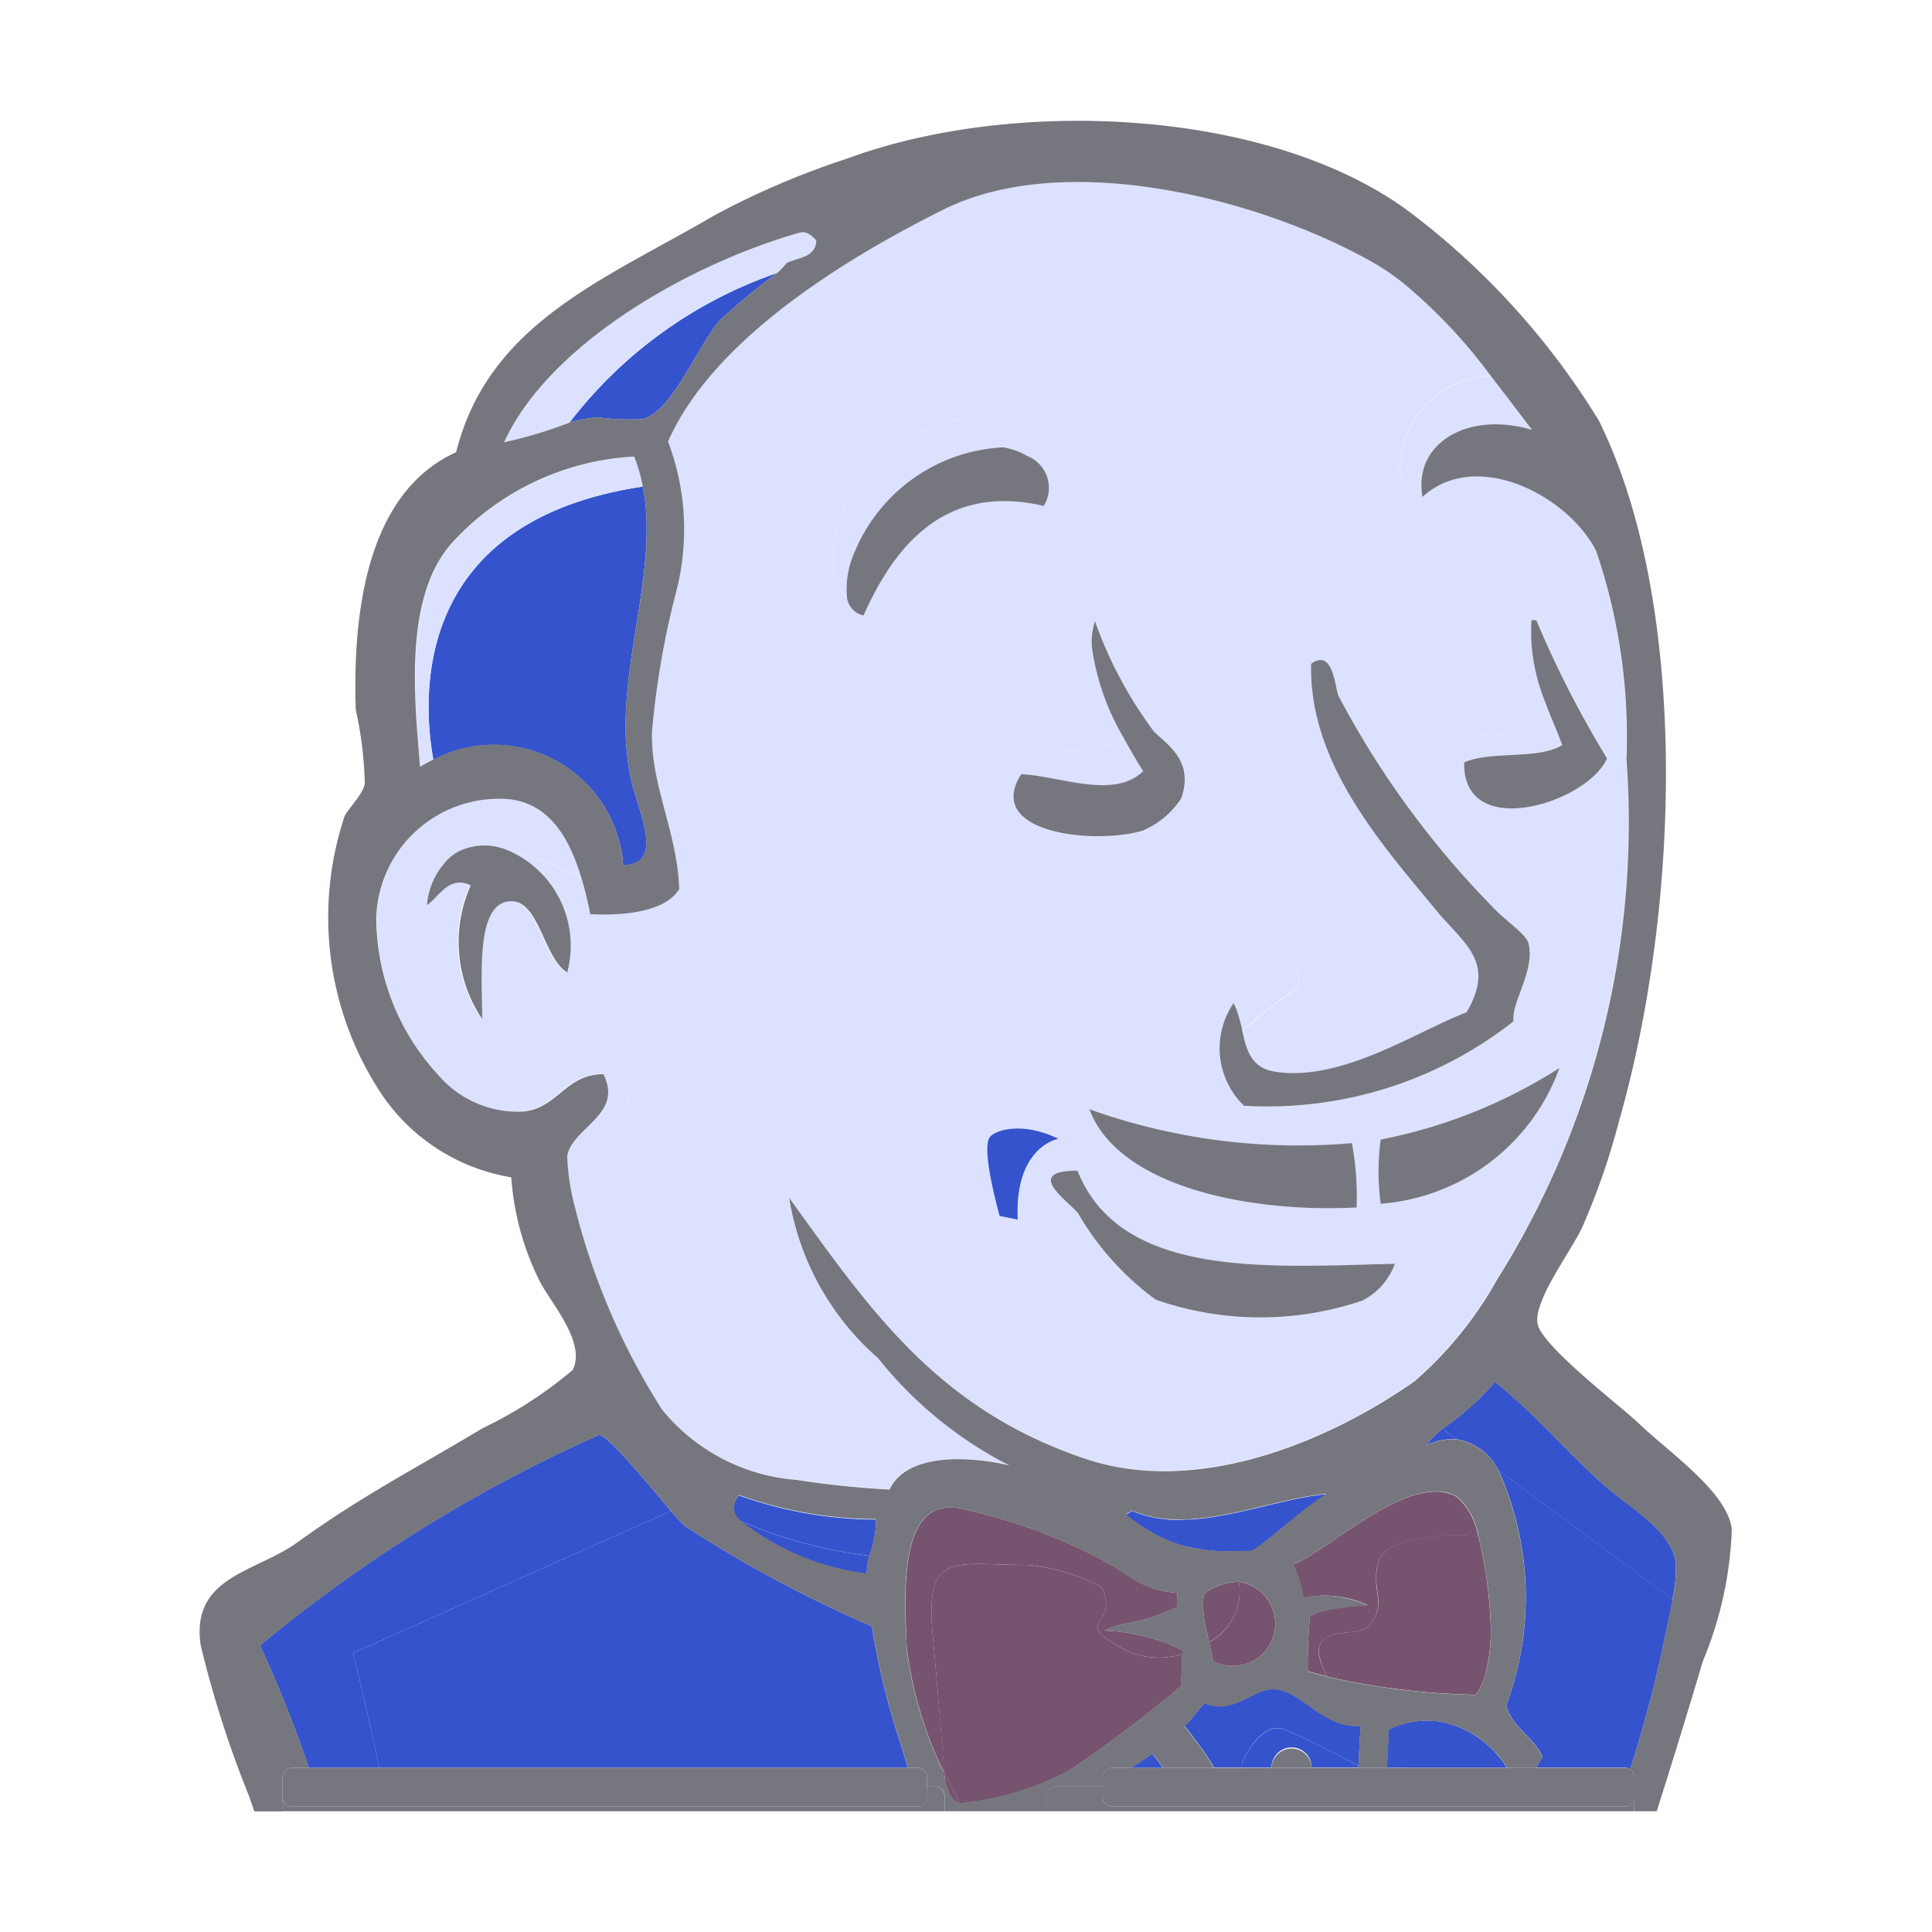 <svg xmlns="http://www.w3.org/2000/svg" viewBox="0 0 32 32"><title>file_type_jenkins</title><path d="M19.513,25.173c-.068,0-.136,0-.2-.01C19.378,25.169,19.445,25.173,19.513,25.173Z" style="fill:none"/><path d="M18.919,25.087a1.93,1.93,0,0,0,.392.076A1.93,1.93,0,0,1,18.919,25.087Z" style="fill:none"/><path d="M20.091,27.511c-.021-.121-.043-.221-.064-.31h0c.021.089.043.189.064.31Z" style="fill:none"/><path d="M7.436,14.214A.832.832,0,0,1,7.6,14.1.581.581,0,0,0,7.436,14.214Z" style="fill:#DCE1FF"/><path d="M10.412,18.253c.06.421.24,4.164,2.766,6.25a15.465,15.465,0,0,0,1.549.162c.28-.6,1.312-.554,1.985-.4a6.648,6.648,0,0,1-2.176-1.778,4.466,4.466,0,0,1-1.472-2.656c1.348,1.87,2.462,3.5,4.913,4.326,1.855.622,4.021-.285,5.446-1.286a6.258,6.258,0,0,0,1.365-1.68,14.242,14.242,0,0,0,2.145-8.621,9.567,9.567,0,0,0-.5-3.446c-.453-.908-1.984-1.72-2.88-.9a1.07,1.07,0,0,1-.016-.246c-.143.134-.23.232-.23.232a1.209,1.209,0,0,1-.122-.487,1.551,1.551,0,0,1,1.5-1.5,8.674,8.674,0,0,0-1.479-1.563,10.49,10.49,0,0,0-6.047-.222,8.06,8.06,0,0,0-5.975,5.4,14.085,14.085,0,0,0-.388,2.263c-.031.884.416,1.655.45,2.617-.239.394-.969.443-1.474.416-.037-.187-.082-.379-.136-.566a5.158,5.158,0,0,0-1.265-.5,1.719,1.719,0,0,1,1.009,2.038c-.373-.213-.462-1.15-.9-1.177-.626-.038-.512,1.216-.509,1.95a2.291,2.291,0,0,1-.19-2.213c-.284-.139-.444.061-.6.217-.222,1.036-.547,1.873.062,2.92a1.734,1.734,0,0,0,1.414.6c.567-.056.706-.624,1.324-.618A.513.513,0,0,1,10.412,18.253ZM16.861,20.2l-.3-.061s-.314-1.1-.163-1.306c.08-.107.52-.268,1.136.028C17.53,18.862,16.8,18.984,16.861,20.2Zm5.706,1.341a5.27,5.27,0,0,1-3.426-.014A4.687,4.687,0,0,1,17.858,20.1c-.155-.2-.927-.708-.012-.709h0c.717,1.8,3.18,1.592,5.257,1.543A1.111,1.111,0,0,1,22.567,21.542Zm.3-1.6a4.016,4.016,0,0,1,0-1.063,8.538,8.538,0,0,0,2.96-1.185h0A3.425,3.425,0,0,1,22.866,19.939Zm2.756-8.073c-.183.061-1.37.762-1.278-.122a1.348,1.348,0,0,1,1.026-1.077,3.037,3.037,0,0,1,0-.4h0l.079,0a17.146,17.146,0,0,0,1.172,2.29c-.317.738-2.4,1.39-2.366.066.45-.2,1.227-.04,1.626-.291-.094-.257-.2-.5-.3-.756Zm-5.187,4.75a.719.719,0,0,1,.046.1c.091-.507.259-1.1.548-1.013a.684.684,0,0,1,.5.638,6.908,6.908,0,0,0-.948.738c.065.3.144.6.523.668,1.106.189,2.393-.677,3.189-.979.493-.832-.043-1.138-.487-1.673-.91-1.1-2.13-2.456-2.086-4.1.368-.267.4.407.452.53a15.006,15.006,0,0,0,2.543,3.486c.214.234.567.459.606.614.113.451-.294.991-.247,1.29h0a6.587,6.587,0,0,1-4.466,1.4A1.322,1.322,0,0,1,20.434,16.615Zm1.958,2.321A4.933,4.933,0,0,1,22.47,20c-1.811.09-3.952-.358-4.427-1.629A10.285,10.285,0,0,0,22.393,18.936Zm-4.256-8.648a6.954,6.954,0,0,0,.977,1.829c.228.222.67.492.451,1.109a1.406,1.406,0,0,1-.642.534c-.79.233-2.631.048-2.008-.937.653.03,1.532.424,2.02-.05-.095-.152-.209-.341-.322-.551-.5.316-1.874.33-1.874-.479,0-.852,1.339-1.034,1.339-1.034l.01.024A1.11,1.11,0,0,1,18.137,10.288ZM14.914,7.363c1.195-.815,1.8-.35,2.1.188a.568.568,0,0,1,.274.828c-1.658-.386-2.482.694-2.985,1.814-.129.234-.136.068-.21-.136a.392.392,0,0,1-.061-.136A.551.551,0,0,0,13.94,9.8C13.7,9.553,13.575,8.276,14.914,7.363Z" style="fill:#DCE1FF"/><path d="M6.283,29.28h8.753c-.04-.135-.079-.268-.118-.394a12.164,12.164,0,0,1-.476-1.948,21.079,21.079,0,0,1-3.087-1.655,2.353,2.353,0,0,1-.24-.257L5.849,27.379S6.038,28.133,6.283,29.28Z" style="fill:#3453CD"/><path d="M9.433,7A2.125,2.125,0,0,1,9.9,6.912a3.817,3.817,0,0,0,.747.029c.494-.123.912-1.231,1.285-1.644a11.333,11.333,0,0,1,.941-.776A7.346,7.346,0,0,0,9.433,7Z" style="fill:#3453CD"/><path d="M7.177,12.586a2.147,2.147,0,0,1,3.145,1.747c.694-.018.259-.866.134-1.413-.369-1.608.487-3.34.192-4.861C6.782,8.637,7,11.606,7.177,12.586Z" style="fill:#3453CD"/><path d="M13.249,3.851c-1.82.516-4.152,1.838-4.9,3.473A7.389,7.389,0,0,0,9.433,7a7.346,7.346,0,0,1,3.44-2.479,1.647,1.647,0,0,0,.159-.166c.192-.093.476-.086.487-.375C13.436,3.891,13.348,3.823,13.249,3.851Z" style="fill:#DCE1FF"/><path d="M7.5,8.985c-.8.885-.636,2.542-.538,3.721a2.321,2.321,0,0,1,.218-.12c-.18-.979-.394-3.949,3.471-4.527a2.81,2.81,0,0,0-.142-.493A4.409,4.409,0,0,0,7.5,8.985Z" style="fill:#DCE1FF"/><path d="M10.412,18.253a.513.513,0,0,0-.42-.468c.335.668-.516.878-.6,1.355a3.837,3.837,0,0,0,.125.832,11.351,11.351,0,0,0,1.445,3.365,3.181,3.181,0,0,0,2.22,1.166C10.652,22.418,10.472,18.674,10.412,18.253Z" style="fill:#DCE1FF"/><path d="M21.525,16.338a.684.684,0,0,0-.5-.638c-.289-.082-.457.506-.548,1.013a2.376,2.376,0,0,1,.1.363A6.908,6.908,0,0,1,21.525,16.338Z" style="fill:#DCE1FF"/><path d="M24.344,11.744c-.092.884,1.1.183,1.278.122l-.043-.286a3.235,3.235,0,0,1-.209-.913A1.348,1.348,0,0,0,24.344,11.744Z" style="fill:#DCE1FF"/><path d="M16.739,11.744c0,.809,1.371.795,1.874.479a4.053,4.053,0,0,1-.525-1.489l-.01-.024S16.739,10.892,16.739,11.744Z" style="fill:#DCE1FF"/><path d="M7.192,14.885a.8.8,0,0,1-.125.109,1.221,1.221,0,0,1,.37-.781A.581.581,0,0,1,7.6,14.1a.979.979,0,0,1,.782-.032,5.158,5.158,0,0,1,1.265.5c-.193-.664-.524-1.263-1.208-1.338a2.034,2.034,0,0,0-2.2,1.963A3.858,3.858,0,0,0,7.254,17.8C6.644,16.758,6.97,15.921,7.192,14.885Z" style="fill:#DCE1FF"/><path d="M17.165,4.443a10.49,10.49,0,0,1,6.047.222,4.127,4.127,0,0,0-.49-.329c-1.889-1.066-5.086-1.867-7.1-.866-1.621.808-3.813,2.146-4.56,3.841a4.109,4.109,0,0,1,.123,2.532A8.06,8.06,0,0,1,17.165,4.443Z" style="fill:#DCE1FF"/><path d="M23.188,7.728a1.209,1.209,0,0,0,.122.487s.087-.1.23-.232c.031-.734.865-1.152,1.832-.866-.222-.286-.447-.589-.681-.889A1.551,1.551,0,0,0,23.188,7.728Z" style="fill:#DCE1FF"/><path d="M14.092,10.058c.074.2.082.37.21.136A.348.348,0,0,1,14.092,10.058Z" style="fill:#DCE1FF"/><path d="M14.032,9.922a1.486,1.486,0,0,1,.114-.758,2.816,2.816,0,0,1,2.47-1.755,1.149,1.149,0,0,1,.4.143c-.3-.538-.9-1-2.1-.188-1.338.913-1.217,2.19-.973,2.434A.551.551,0,0,1,14.032,9.922Z" style="fill:#DCE1FF"/><path d="M5.849,27.379l5.266-2.353c-.386-.448-1.079-1.3-1.2-1.257a24.079,24.079,0,0,0-5.61,3.485,20.236,20.236,0,0,1,.81,2.026H6.283C6.038,28.133,5.849,27.379,5.849,27.379Z" style="fill:#3453CD"/><path d="M27,29.307a20.836,20.836,0,0,0,.548-2.058c.036-.181.106-.475.156-.756l-2.886-2.144a5.123,5.123,0,0,1,.13,3.9c.1.372.454.515.6.85-.034.06-.068.119-.1.179h1.476A.149.149,0,0,1,27,29.307Z" style="fill:#3453CD"/><path d="M24.441,28.074a1.081,1.081,0,0,0,.172-.381,1.081,1.081,0,0,1-.172.381Z" style="fill:#3453CD"/><path d="M23.617,23.946a.948.948,0,0,1,.514-.106l-.238-.177A1.457,1.457,0,0,0,23.617,23.946Z" style="fill:#3453CD"/><path d="M27.756,25.879c-.074-.537-.8-.935-1.172-1.266C25.9,24,25.472,23.46,24.761,22.887a4.391,4.391,0,0,1-.869.776l.238.177a.932.932,0,0,1,.686.51L27.7,26.493A2.339,2.339,0,0,0,27.756,25.879Z" style="fill:#3453CD"/><path d="M20.572,29.2a.438.438,0,0,0,.009.076h.479a.333.333,0,0,1,.666,0H22.5v-.03c-.274-.144-.873-.455-1.2-.593C20.876,28.475,20.572,29.2,20.572,29.2Z" style="fill:#3453CD"/><path d="M20.572,29.2s.3-.73.73-.548c.322.138.921.449,1.2.593.01-.22.02-.44.034-.66-.618.039-.961-.559-1.394-.605-.378-.041-.7.435-1.19.229-.113.124-.215.259-.33.381a6.313,6.313,0,0,1,.489.685h.476A.438.438,0,0,1,20.572,29.2Z" style="fill:#3453CD"/><path d="M14.511,25.169a6.738,6.738,0,0,1-2.269-.4.282.282,0,0,0,.017.421,7.657,7.657,0,0,0,2.14.578A1.748,1.748,0,0,0,14.511,25.169Z" style="fill:#3453CD"/><path d="M14.357,26.069a1.233,1.233,0,0,1,.041-.3,7.657,7.657,0,0,1-2.14-.578A4.237,4.237,0,0,0,14.357,26.069Z" style="fill:#3453CD"/><path d="M24.613,27.693a2.963,2.963,0,0,0,.073-.87,7.057,7.057,0,0,0-.2-1.378,3,3,0,0,0-1.009.049c-.3.061-.609.122-.669.487s.122.548-.061.852-.487.122-.791.3c-.207.124-.076.445.029.638a12.138,12.138,0,0,0,2.459.3A1.081,1.081,0,0,0,24.613,27.693Z" style="fill:#76536E"/><path d="M15.562,29.219c.016.043.033.088.047.128s.029.093.042.139l-.009-.117Z" style="fill:#76536E"/><path d="M19.563,27.925q.01-.264.021-.527a1.309,1.309,0,0,1-.96-.074c-.937-.511-.05-.36-.382-1.038a3.236,3.236,0,0,0-1.224-.365c-1.228,0-1.7-.247-1.568,1.169.069.76.131,1.519.191,2.28.1.188.19.357.262.5a4.834,4.834,0,0,0,1.833-.559A21.007,21.007,0,0,0,19.563,27.925Z" style="fill:#76536E"/><path d="M20.027,27.2c.021.089.043.189.064.31h0a.7.7,0,1,0,.428-1.31A.953.953,0,0,1,20.027,27.2Z" style="fill:#76536E"/><path d="M21.953,27.137c.3-.183.609,0,.791-.3s0-.487.061-.852.365-.426.669-.487a3,3,0,0,1,1.009-.049,1.125,1.125,0,0,0-.348-.652c-.747-.436-2.056.825-2.665,1.093l-.057.023a1.694,1.694,0,0,1,.175.558A1.475,1.475,0,0,1,22,26.429a1.761,1.761,0,0,1,.276.033c.045.009.089.02.133.032a1.463,1.463,0,0,1,.243.092,4.209,4.209,0,0,0-.757.1.7.7,0,0,0-.2.095,8.618,8.618,0,0,0-.035.9q.158.045.322.084C21.877,27.582,21.746,27.261,21.953,27.137Z" style="fill:#76536E"/><path d="M15.651,29.485c.051.183.095.348.253.385-.072-.144-.163-.313-.262-.5Z" style="fill:#76536E"/><path d="M15.45,27.089c-.129-1.416.34-1.169,1.568-1.169a3.236,3.236,0,0,1,1.224.365c.332.678-.555.527.382,1.038a1.309,1.309,0,0,0,.96.074l0-.063a3.039,3.039,0,0,0-.916-.29,3.5,3.5,0,0,0-.371-.036,1.555,1.555,0,0,1,.291-.106,3.285,3.285,0,0,0,.906-.281c0-.079.006-.158.009-.236a1.883,1.883,0,0,1-.2-.027,1.565,1.565,0,0,1-.177-.044,1.585,1.585,0,0,1-.294-.127c-.178-.1-.331-.216-.525-.322a9.077,9.077,0,0,0-2.408-.881c-.921-.176-.929,1.105-.89,2.049,0,.1.008.192.013.28a6.585,6.585,0,0,0,.544,1.9l.079.15C15.582,28.609,15.519,27.849,15.45,27.089Z" style="fill:#76536E"/><path d="M20.52,26.2a1.009,1.009,0,0,0-.582.2,1.7,1.7,0,0,0,.007.412c.011.079.028.155.048.238l.031.131,0,.017h0A.953.953,0,0,0,20.52,26.2Z" style="fill:#76536E"/><path d="M14.146,9.164a1.486,1.486,0,0,0-.114.758.392.392,0,0,0,.061.136.348.348,0,0,0,.21.136c.5-1.12,1.327-2.2,2.985-1.814a.568.568,0,0,0-.274-.828,1.149,1.149,0,0,0-.4-.143A2.816,2.816,0,0,0,14.146,9.164Z" style="fill:#76767F"/><path d="M24.252,12.627c-.032,1.324,2.049.672,2.366-.066a17.146,17.146,0,0,1-1.172-2.29l-.079,0h0a3.037,3.037,0,0,0,0,.4,3.235,3.235,0,0,0,.209.913c.095.256.205.5.3.756C25.479,12.587,24.7,12.43,24.252,12.627Z" style="fill:#76767F"/><path d="M18.934,12.773c-.488.474-1.367.08-2.02.05-.623.985,1.218,1.17,2.008.937a1.406,1.406,0,0,0,.642-.534c.219-.617-.223-.887-.451-1.109a6.954,6.954,0,0,1-.977-1.829,1.11,1.11,0,0,0-.049.445,4.053,4.053,0,0,0,.525,1.489C18.726,12.432,18.839,12.621,18.934,12.773Z" style="fill:#76767F"/><path d="M20.605,18.315a6.587,6.587,0,0,0,4.466-1.4h0c-.047-.3.36-.84.247-1.29-.039-.155-.392-.38-.606-.614a15.006,15.006,0,0,1-2.543-3.486c-.053-.123-.085-.8-.452-.53-.044,1.642,1.176,3,2.086,4.1.444.535.98.841.487,1.673-.8.3-2.083,1.169-3.189.979-.379-.065-.458-.365-.523-.668a2.376,2.376,0,0,0-.1-.363.719.719,0,0,0-.046-.1A1.322,1.322,0,0,0,20.605,18.315Z" style="fill:#76767F"/><path d="M7.6,14.1a.832.832,0,0,0-.159.111,1.221,1.221,0,0,0-.37.781.8.8,0,0,0,.125-.109c.153-.156.313-.357.6-.217a2.291,2.291,0,0,0,.19,2.213c0-.733-.117-1.987.509-1.95.438.027.527.964.9,1.177A1.719,1.719,0,0,0,8.378,14.07.979.979,0,0,0,7.6,14.1Z" style="fill:#76767F"/><path d="M22.868,18.875a4.016,4.016,0,0,0,0,1.063,3.425,3.425,0,0,0,2.962-2.249h0A8.538,8.538,0,0,1,22.868,18.875Z" style="fill:#76767F"/><path d="M22.47,20a4.933,4.933,0,0,0-.077-1.066,10.285,10.285,0,0,1-4.35-.562C18.518,19.644,20.659,20.092,22.47,20Z" style="fill:#76767F"/><path d="M17.846,19.39h0c-.915,0-.143.51.012.709a4.687,4.687,0,0,0,1.284,1.428,5.27,5.27,0,0,0,3.426.014,1.111,1.111,0,0,0,.536-.609C21.026,20.982,18.563,21.189,17.846,19.39Z" style="fill:#76767F"/><path d="M24.96,29.28a1.709,1.709,0,0,0-1.042-.753,1.433,1.433,0,0,0-.918.12c-.008.2-.018.415-.031.632Z" style="fill:#3453CD"/><path d="M21.971,24.749c-.686.061-1.493.373-2.252.419-.069,0-.138.006-.206.006s-.136,0-.2-.01a1.93,1.93,0,0,1-.392-.076,1.666,1.666,0,0,1-.188-.07c0,.052-.071.033-.082.076.085.066.167.126.247.179s.159.1.238.143a2.218,2.218,0,0,0,.475.19,3.052,3.052,0,0,0,.816.09c.1,0,.212,0,.327-.009C21.169,25.384,21.537,25.031,21.971,24.749Z" style="fill:#3453CD"/><path d="M19.086,29.048l-.351.233h.527Q19.176,29.162,19.086,29.048Z" style="fill:#3453CD"/><path d="M4.681,29.769v-.335a.153.153,0,0,1,.153-.153h.283a20.236,20.236,0,0,0-.81-2.026,24.079,24.079,0,0,1,5.61-3.485c.118-.047.811.809,1.2,1.257a2.353,2.353,0,0,0,.24.257,21.079,21.079,0,0,0,3.087,1.655,12.164,12.164,0,0,0,.476,1.948c.039.126.078.26.118.394H15.2a.153.153,0,0,1,.153.153v.158h.139a.153.153,0,0,1,.153.153V30h1.691v-.255a.153.153,0,0,1,.153-.153h.78v-.158a.153.153,0,0,1,.153-.153h.317l.351-.233q.09.114.176.233h.843a6.313,6.313,0,0,0-.489-.685c.115-.122.217-.256.33-.381.492.206.812-.27,1.19-.229.433.046.776.644,1.394.605-.014.22-.024.44-.034.66v.03h.474c.012-.217.023-.429.031-.632a1.433,1.433,0,0,1,.918-.12,1.709,1.709,0,0,1,1.042.753h.481c.034-.06.069-.119.1-.179-.143-.335-.495-.477-.6-.85a5.123,5.123,0,0,0-.13-3.9.932.932,0,0,0-.686-.51.948.948,0,0,0-.514.106,1.457,1.457,0,0,1,.275-.283,4.391,4.391,0,0,0,.869-.776c.712.573,1.141,1.112,1.824,1.725.37.332,1.1.73,1.172,1.266a2.339,2.339,0,0,1-.054.614c-.051.281-.12.575-.156.756A20.836,20.836,0,0,1,27,29.307a.15.15,0,0,1,.072.127V30h.368c.258-.808.511-1.635.766-2.489a6.207,6.207,0,0,0,.478-2.187c-.078-.617-1.04-1.265-1.547-1.754-.281-.271-1.593-1.267-1.669-1.64s.535-1.178.731-1.586a11.669,11.669,0,0,0,.621-1.788c1.032-3.627,1.137-8.611-.339-11.592a12.54,12.54,0,0,0-3.1-3.428c-2.3-1.742-6.563-1.935-9.339-.913a13.481,13.481,0,0,0-2.2.939C10.024,4.628,8.094,5.342,7.555,7.49c-1.328.6-1.729,2.3-1.662,4.268a6.221,6.221,0,0,1,.149,1.227c-.037.184-.286.419-.336.538a5.3,5.3,0,0,0,.609,4.592A3.225,3.225,0,0,0,8.468,19.5a4.568,4.568,0,0,0,.447,1.672c.17.373.805,1.043.571,1.519a6.987,6.987,0,0,1-1.495.966c-1.158.695-2,1.12-3.066,1.89-.692.5-1.773.562-1.6,1.71a17.869,17.869,0,0,0,.808,2.513c.025.078.053.155.08.232h.47ZM13.032,4.355a1.647,1.647,0,0,1-.159.166,11.333,11.333,0,0,0-.941.776c-.373.413-.79,1.521-1.285,1.644A3.817,3.817,0,0,1,9.9,6.912,2.125,2.125,0,0,0,9.433,7a7.389,7.389,0,0,1-1.084.325c.748-1.635,3.08-2.957,4.9-3.473.1-.028.188.04.271.129C13.509,4.268,13.224,4.262,13.032,4.355Zm-2.385,3.7c.3,1.521-.561,3.254-.192,4.861.125.546.56,1.394-.134,1.413a2.147,2.147,0,0,0-3.145-1.747,2.321,2.321,0,0,0-.218.12c-.1-1.179-.266-2.836.538-3.721a4.409,4.409,0,0,1,3.009-1.419A2.81,2.81,0,0,1,10.647,8.059ZM7.254,17.8A3.858,3.858,0,0,1,6.232,15.2a2.034,2.034,0,0,1,2.2-1.963c.684.075,1.014.674,1.208,1.338.054.187.1.379.136.566.505.027,1.235-.022,1.474-.416-.034-.962-.481-1.733-.45-2.617a14.085,14.085,0,0,1,.388-2.263,4.109,4.109,0,0,0-.123-2.532c.747-1.695,2.939-3.032,4.56-3.841,2.009-1,5.207-.2,7.1.866a4.127,4.127,0,0,1,.49.329,8.674,8.674,0,0,1,1.479,1.563c.234.3.459.6.681.889-.967-.287-1.8.132-1.832.866a1.07,1.07,0,0,0,.016.246c.9-.821,2.427-.009,2.88.9a9.567,9.567,0,0,1,.5,3.446,14.242,14.242,0,0,1-2.145,8.621,6.258,6.258,0,0,1-1.365,1.68c-1.425,1-3.591,1.908-5.446,1.286-2.451-.823-3.565-2.456-4.913-4.326a4.466,4.466,0,0,0,1.472,2.656,6.648,6.648,0,0,0,2.176,1.778c-.673-.158-1.7-.208-1.985.4a15.465,15.465,0,0,1-1.549-.162,3.181,3.181,0,0,1-2.22-1.166,11.351,11.351,0,0,1-1.445-3.365,3.837,3.837,0,0,1-.125-.832c.088-.478.939-.687.6-1.355-.618-.006-.757.562-1.324.618A1.734,1.734,0,0,1,7.254,17.8Zm12.77,9.38-.031-.131c-.02-.083-.036-.159-.048-.238a1.7,1.7,0,0,1-.007-.412,1.009,1.009,0,0,1,.582-.2.7.7,0,1,1-.428,1.31c-.021-.121-.043-.221-.064-.31Zm-7.782-2.419a6.738,6.738,0,0,0,2.269.4,1.748,1.748,0,0,1-.112.6,1.233,1.233,0,0,0-.041.3,4.237,4.237,0,0,1-2.1-.882A.282.282,0,0,1,12.242,24.766Zm7.367.839a2.218,2.218,0,0,1-.475-.19c-.078-.042-.157-.09-.238-.143s-.162-.113-.247-.179c.011-.043.079-.024.082-.076a1.666,1.666,0,0,0,.188.07,1.93,1.93,0,0,0,.392.076c.067.006.134.009.2.01s.137,0,.206-.006c.759-.046,1.566-.358,2.252-.419-.433.283-.8.636-1.218.938-.115.006-.224.009-.327.009A3.052,3.052,0,0,1,19.609,25.605Zm-1.872,3.706a4.834,4.834,0,0,1-1.833.559c-.158-.037-.2-.2-.253-.385-.013-.046-.026-.092-.042-.139s-.03-.085-.047-.128a6.585,6.585,0,0,1-.544-1.9c0-.088-.009-.182-.013-.28-.039-.944-.031-2.225.89-2.049a9.077,9.077,0,0,1,2.408.881c.194.106.347.225.525.322a1.585,1.585,0,0,0,.294.127,1.565,1.565,0,0,0,.177.044,1.883,1.883,0,0,0,.2.027c0,.078-.006.157-.009.236a3.285,3.285,0,0,1-.906.281,1.555,1.555,0,0,0-.291.106,3.5,3.5,0,0,1,.371.036,3.039,3.039,0,0,1,.916.29l0,.063q-.01.264-.021.527A21.007,21.007,0,0,1,17.737,29.311Zm4.245-1.536q-.164-.039-.322-.084a8.618,8.618,0,0,1,.035-.9.7.7,0,0,1,.2-.095,4.209,4.209,0,0,1,.757-.1,1.463,1.463,0,0,0-.243-.092c-.043-.012-.088-.023-.133-.032A1.761,1.761,0,0,0,22,26.429a1.475,1.475,0,0,0-.407.038,1.694,1.694,0,0,0-.175-.558l.057-.023c.609-.268,1.918-1.529,2.665-1.093a1.125,1.125,0,0,1,.348.652,7.057,7.057,0,0,1,.2,1.378,2.963,2.963,0,0,1-.073.87,1.081,1.081,0,0,1-.172.381h0A12.138,12.138,0,0,1,21.982,27.774Z" style="fill:#76767F"/><path d="M17.53,18.862c-.616-.3-1.056-.135-1.136-.028-.152.2.163,1.306.163,1.306l.3.061C16.8,18.984,17.53,18.862,17.53,18.862Z" style="fill:#3453CD"/><path d="M21.393,28.961a.334.334,0,0,0-.333.319h.666A.334.334,0,0,0,21.393,28.961Z" style="fill:#76767F"/><path d="M15.642,29.745a.153.153,0,0,0-.153-.153h-.139v.177a.153.153,0,0,1-.153.153H4.834a.153.153,0,0,1-.153-.153V30H15.642Z" style="fill:#76767F"/><path d="M26.918,29.922h-8.5a.153.153,0,0,1-.153-.153v-.177h-.78a.153.153,0,0,0-.153.153V30h9.737v-.231A.153.153,0,0,1,26.918,29.922Z" style="fill:#76767F"/><path d="M4.834,29.922H15.2a.153.153,0,0,0,.153-.153v-.335a.153.153,0,0,0-.153-.153H4.834a.153.153,0,0,0-.153.153v.335A.153.153,0,0,0,4.834,29.922Z" style="fill:#76767F"/><path d="M18.266,29.769a.153.153,0,0,0,.153.153h8.5a.153.153,0,0,0,.153-.153v-.335A.15.15,0,0,0,27,29.307a.149.149,0,0,0-.081-.026h-8.5a.153.153,0,0,0-.153.153v.335Z" style="fill:#76767F"/></svg>
